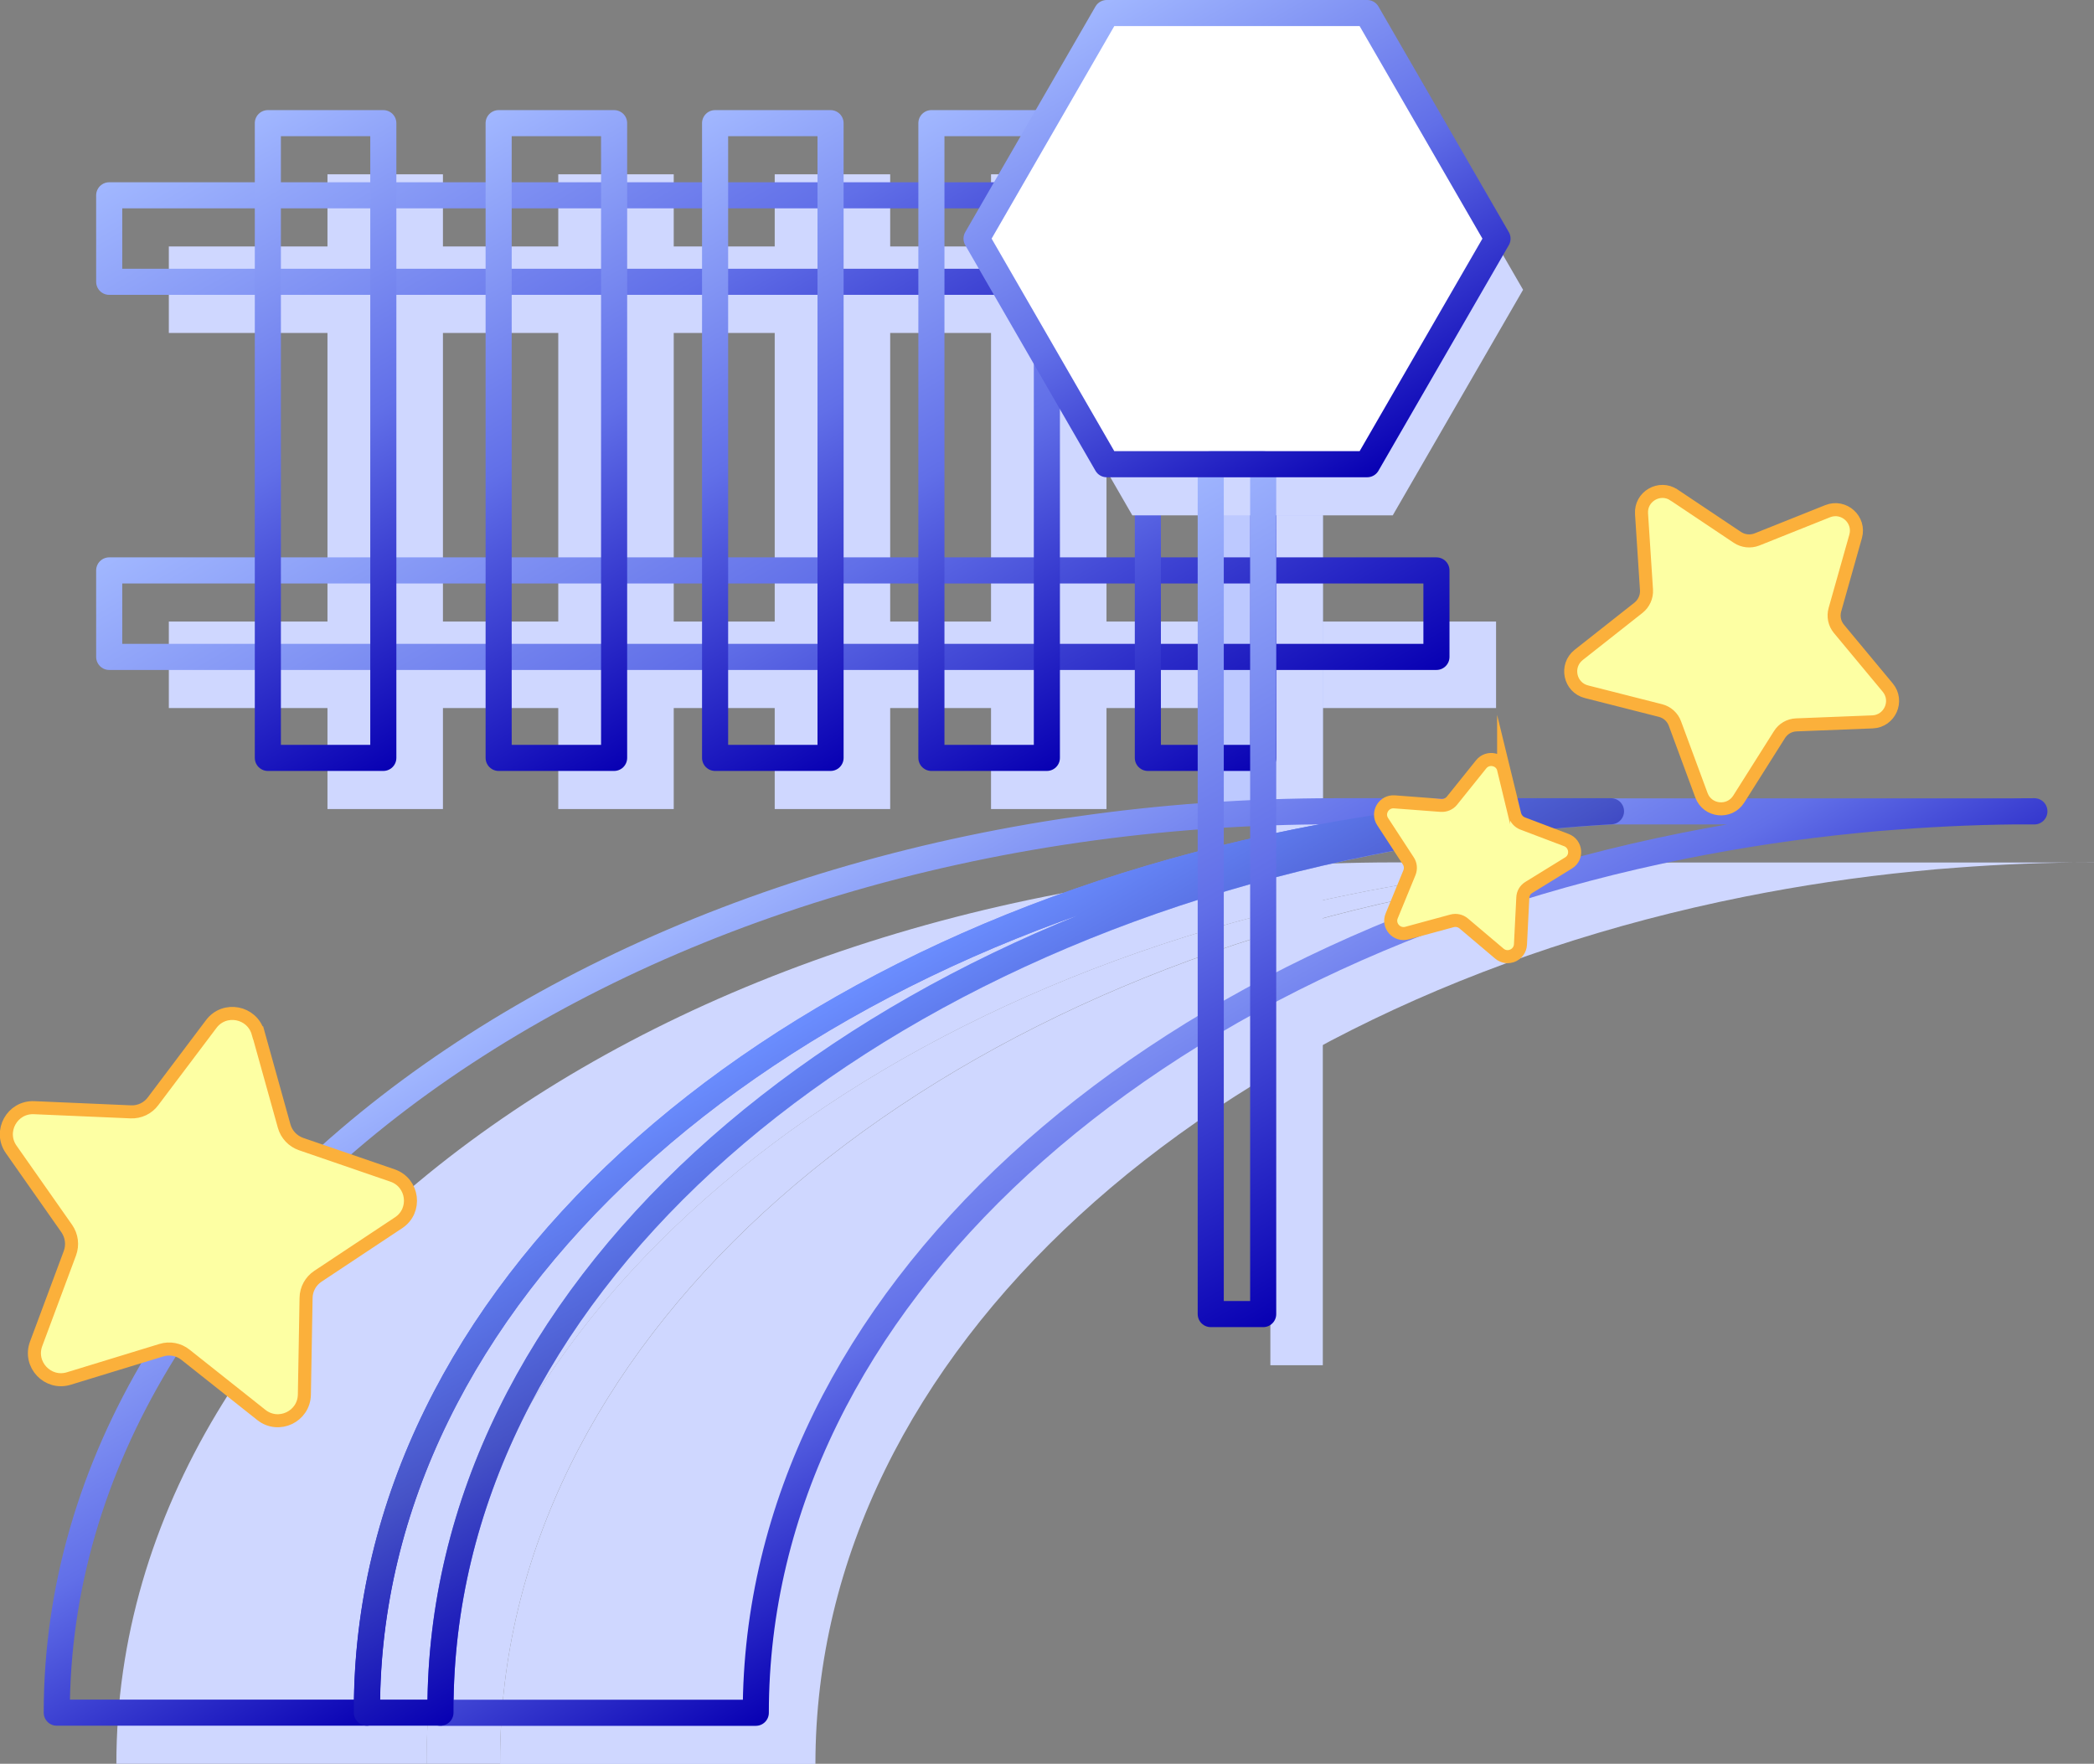 <?xml version="1.0" encoding="UTF-8"?>
<svg id="Layer_1" data-name="Layer 1" xmlns="http://www.w3.org/2000/svg" xmlns:xlink="http://www.w3.org/1999/xlink" viewBox="0 0 160.5 135.19">
  <rect x="0" y="0" width="160.5" height="135.19" fill="#808080" stroke="none"/>
  <defs>
    <style>
      .cls-1 {
        fill: #bdc9ff;
      }

      .cls-2 {
        fill: #cfd7ff;
      }

      .cls-3 {
        fill: #fff;
      }

      .cls-4 {
        stroke: url(#linear-gradient-12);
      }

      .cls-4, .cls-5, .cls-6, .cls-7, .cls-8, .cls-9, .cls-10, .cls-11, .cls-12, .cls-13, .cls-14, .cls-15 {
        fill: none;
        stroke-linejoin: round;
        stroke-width: 2px;
      }

      .cls-5 {
        stroke: url(#linear-gradient-9);
      }

      .cls-6 {
        stroke: url(#linear-gradient-5);
      }

      .cls-7 {
        stroke: url(#linear-gradient);
      }

      .cls-8 {
        stroke: url(#linear-gradient-2);
      }

      .cls-9 {
        stroke: url(#linear-gradient-4);
      }

      .cls-10 {
        stroke: url(#linear-gradient-6);
      }

      .cls-11 {
        stroke: url(#linear-gradient-10);
      }

      .cls-12 {
        stroke: url(#linear-gradient-7);
      }

      .cls-13 {
        stroke: url(#linear-gradient-11);
      }

      .cls-16 {
        fill: #fdffa3;
        stroke: #fbb03b;
        stroke-miterlimit: 10;
      }

      .cls-14 {
        stroke: url(#linear-gradient-3);
      }

      .cls-15 {
        stroke: url(#linear-gradient-8);
      }
    </style>
    <linearGradient id="linear-gradient" x1="44.58" y1="-7.09" x2="73.88" y2="43.67" gradientUnits="userSpaceOnUse">
      <stop offset="0" stop-color="#a1b7ff"/>
      <stop offset=".5" stop-color="#616fe8"/>
      <stop offset="1" stop-color="#0800b3"/>
    </linearGradient>
    <linearGradient id="linear-gradient-2" y1="21.66" y2="72.42" xlink:href="#linear-gradient"/>
    <linearGradient id="linear-gradient-3" x1="12.81" y1="12.74" x2="37.09" y2="54.8" xlink:href="#linear-gradient"/>
    <linearGradient id="linear-gradient-4" x1="30.5" y1="12.74" x2="54.78" y2="54.8" xlink:href="#linear-gradient"/>
    <linearGradient id="linear-gradient-5" x1="47.09" y1="12.74" x2="71.37" y2="54.8" xlink:href="#linear-gradient"/>
    <linearGradient id="linear-gradient-6" x1="63.68" y1="12.74" x2="87.95" y2="54.8" xlink:href="#linear-gradient"/>
    <linearGradient id="linear-gradient-7" x1="80.26" y1="12.74" x2="104.54" y2="54.8" xlink:href="#linear-gradient"/>
    <linearGradient id="linear-gradient-8" x1="47.2" y1="72.65" x2="68.31" y2="109.22" xlink:href="#linear-gradient"/>
    <linearGradient id="linear-gradient-9" x1="79.75" y1="70.59" x2="101.07" y2="107.52" xlink:href="#linear-gradient"/>
    <linearGradient id="linear-gradient-10" x1="64.06" y1="76.39" x2="80.75" y2="105.3" gradientUnits="userSpaceOnUse">
      <stop offset="0" stop-color="#6b8eff"/>
      <stop offset=".5" stop-color="#4653c7"/>
      <stop offset="1" stop-color="#0800b3"/>
    </linearGradient>
    <linearGradient id="linear-gradient-11" x1="79.71" y1="41.98" x2="109.92" y2="94.31" xlink:href="#linear-gradient"/>
    <linearGradient id="linear-gradient-12" x1="84.33" y1=".13" x2="105.29" y2="36.44" xlink:href="#linear-gradient"/>
  </defs>
  <rect class="cls-2" x="12.94" y="18.89" width="101.73" height="6.63"/>
  <rect class="cls-2" x="12.94" y="47.64" width="101.73" height="6.63"/>
  <rect class="cls-2" x="25.1" y="13.36" width="8.85" height="48.65"/>
  <rect class="cls-2" x="42.79" y="13.36" width="8.85" height="48.65"/>
  <rect class="cls-2" x="59.38" y="13.36" width="8.85" height="48.65"/>
  <rect class="cls-2" x="75.96" y="13.36" width="8.85" height="48.65"/>
  <rect class="cls-1" x="92.55" y="13.36" width="8.85" height="48.65"/>
  <path class="cls-2" d="M32.69,134.94v.25H8.92c0-38.16,43.88-69.09,98-69.09h15.5c-6.36,.37-12.55,1.17-18.51,2.37-41.1,8.21-71.21,34.87-71.21,66.47Z"/>
  <rect class="cls-2" x="97.37" y="39.5" width="4.02" height="65.14"/>
  <path class="cls-2" d="M160.5,66.1c-3.58,0-7.11,.14-10.59,.41-1.03,.07-2.06,.16-3.09,.27h-.01c-4.47,.44-8.84,1.1-13.1,1.95-41.1,8.21-71.21,34.87-71.21,66.47h-24.17v-.25c0-31.6,30.11-58.26,71.21-66.47,5.96-1.2,12.15-2,18.51-2.37h32.45Z"/>
  <path class="cls-2" d="M128.05,66.1c-6.36,.37-12.55,1.17-18.51,2.37-41.1,8.21-71.21,34.87-71.21,66.47v.25h-5.64v-.25c0-31.6,30.11-58.26,71.21-66.47,5.96-1.2,12.15-2,18.51-2.37h5.64Z"/>
  <rect class="cls-7" x="8.37" y="14.97" width="101.73" height="6.63"/>
  <rect class="cls-8" x="8.37" y="43.72" width="101.73" height="6.63"/>
  <rect class="cls-14" x="20.53" y="9.44" width="8.85" height="48.65"/>
  <rect class="cls-9" x="38.22" y="9.44" width="8.85" height="48.65"/>
  <rect class="cls-6" x="54.81" y="9.44" width="8.85" height="48.65"/>
  <rect class="cls-10" x="71.39" y="9.44" width="8.85" height="48.65"/>
  <rect class="cls-12" x="87.98" y="9.44" width="8.85" height="48.65"/>
  <path class="cls-15" d="M28.12,131.02v.25H4.35c0-38.16,43.88-69.09,98-69.09h15.5c-6.36,.37-12.55,1.17-18.51,2.37-41.1,8.21-71.21,34.87-71.21,66.47Z"/>
  <path class="cls-5" d="M155.93,62.18c-3.58,0-7.11,.14-10.59,.41-1.03,.07-2.06,.16-3.09,.27h-.01c-4.47,.44-8.84,1.1-13.1,1.95-41.1,8.21-71.21,34.87-71.21,66.47h-24.17v-.25c0-31.6,30.11-58.26,71.21-66.47,5.96-1.2,12.15-2,18.51-2.37h32.45Z"/>
  <path class="cls-11" d="M123.48,62.18c-6.36,.37-12.55,1.17-18.51,2.37-41.1,8.21-71.21,34.87-71.21,66.47v.25h-5.64v-.25c0-31.6,30.11-58.26,71.21-66.47,5.96-1.2,12.15-2,18.51-2.37h5.64Z"/>
  <polygon class="cls-2" points="106.75 4.92 86.79 4.92 76.81 22.21 86.79 39.5 106.75 39.5 116.74 22.21 106.75 4.92"/>
  <polygon class="cls-3" points="104.75 .92 84.79 .92 74.81 18.21 84.79 35.5 104.75 35.5 114.74 18.21 104.75 .92"/>
  <path class="cls-16" d="M19.79,79.17l1.99,7.14c.18,.65,.67,1.16,1.3,1.38l7.01,2.41c1.59,.55,1.87,2.69,.46,3.62l-6.18,4.1c-.56,.37-.9,.99-.91,1.66l-.13,7.41c-.03,1.69-1.98,2.61-3.3,1.56l-5.81-4.61c-.52-.42-1.22-.55-1.86-.35l-7.09,2.17c-1.61,.49-3.09-1.08-2.5-2.66l2.59-6.95c.23-.63,.14-1.33-.24-1.88l-4.26-6.07c-.97-1.38,.07-3.27,1.75-3.2l7.41,.32c.67,.03,1.31-.27,1.71-.81l4.46-5.92c1.01-1.35,3.13-.95,3.59,.68Z"/>
  <path class="cls-16" d="M128.31,37.94l4.86,3.25c.44,.29,.99,.35,1.49,.16l5.43-2.17c1.24-.49,2.5,.65,2.14,1.93l-1.59,5.63c-.14,.51-.03,1.05,.31,1.46l3.74,4.5c.85,1.02,.16,2.58-1.17,2.63l-5.84,.23c-.53,.02-1.01,.3-1.29,.75l-3.12,4.94c-.71,1.12-2.4,.95-2.86-.3l-2.03-5.49c-.18-.5-.6-.87-1.11-1l-5.67-1.44c-1.29-.33-1.64-1.99-.6-2.82l4.59-3.62c.41-.33,.64-.84,.61-1.36l-.38-5.84c-.09-1.33,1.39-2.18,2.49-1.44Z"/>
  <path class="cls-16" d="M115.25,58.95l.85,3.48c.08,.31,.3,.57,.61,.69l3.35,1.27c.76,.29,.86,1.33,.17,1.75l-3.05,1.88c-.28,.17-.45,.46-.46,.79l-.18,3.58c-.04,.81-1,1.23-1.62,.7l-2.73-2.31c-.25-.21-.58-.28-.89-.2l-3.46,.94c-.79,.21-1.48-.57-1.17-1.32l1.36-3.31c.12-.3,.09-.64-.09-.91l-1.96-3c-.45-.68,.08-1.58,.9-1.52l3.57,.27c.32,.02,.64-.11,.84-.36l2.24-2.79c.51-.63,1.53-.41,1.72,.38Z"/>
  <rect class="cls-13" x="92.8" y="35.58" width="4.02" height="65.14"/>
  <polygon class="cls-4" points="104.79 1 84.83 1 74.85 18.29 84.83 35.58 104.79 35.58 114.78 18.29 104.79 1"/>
</svg>